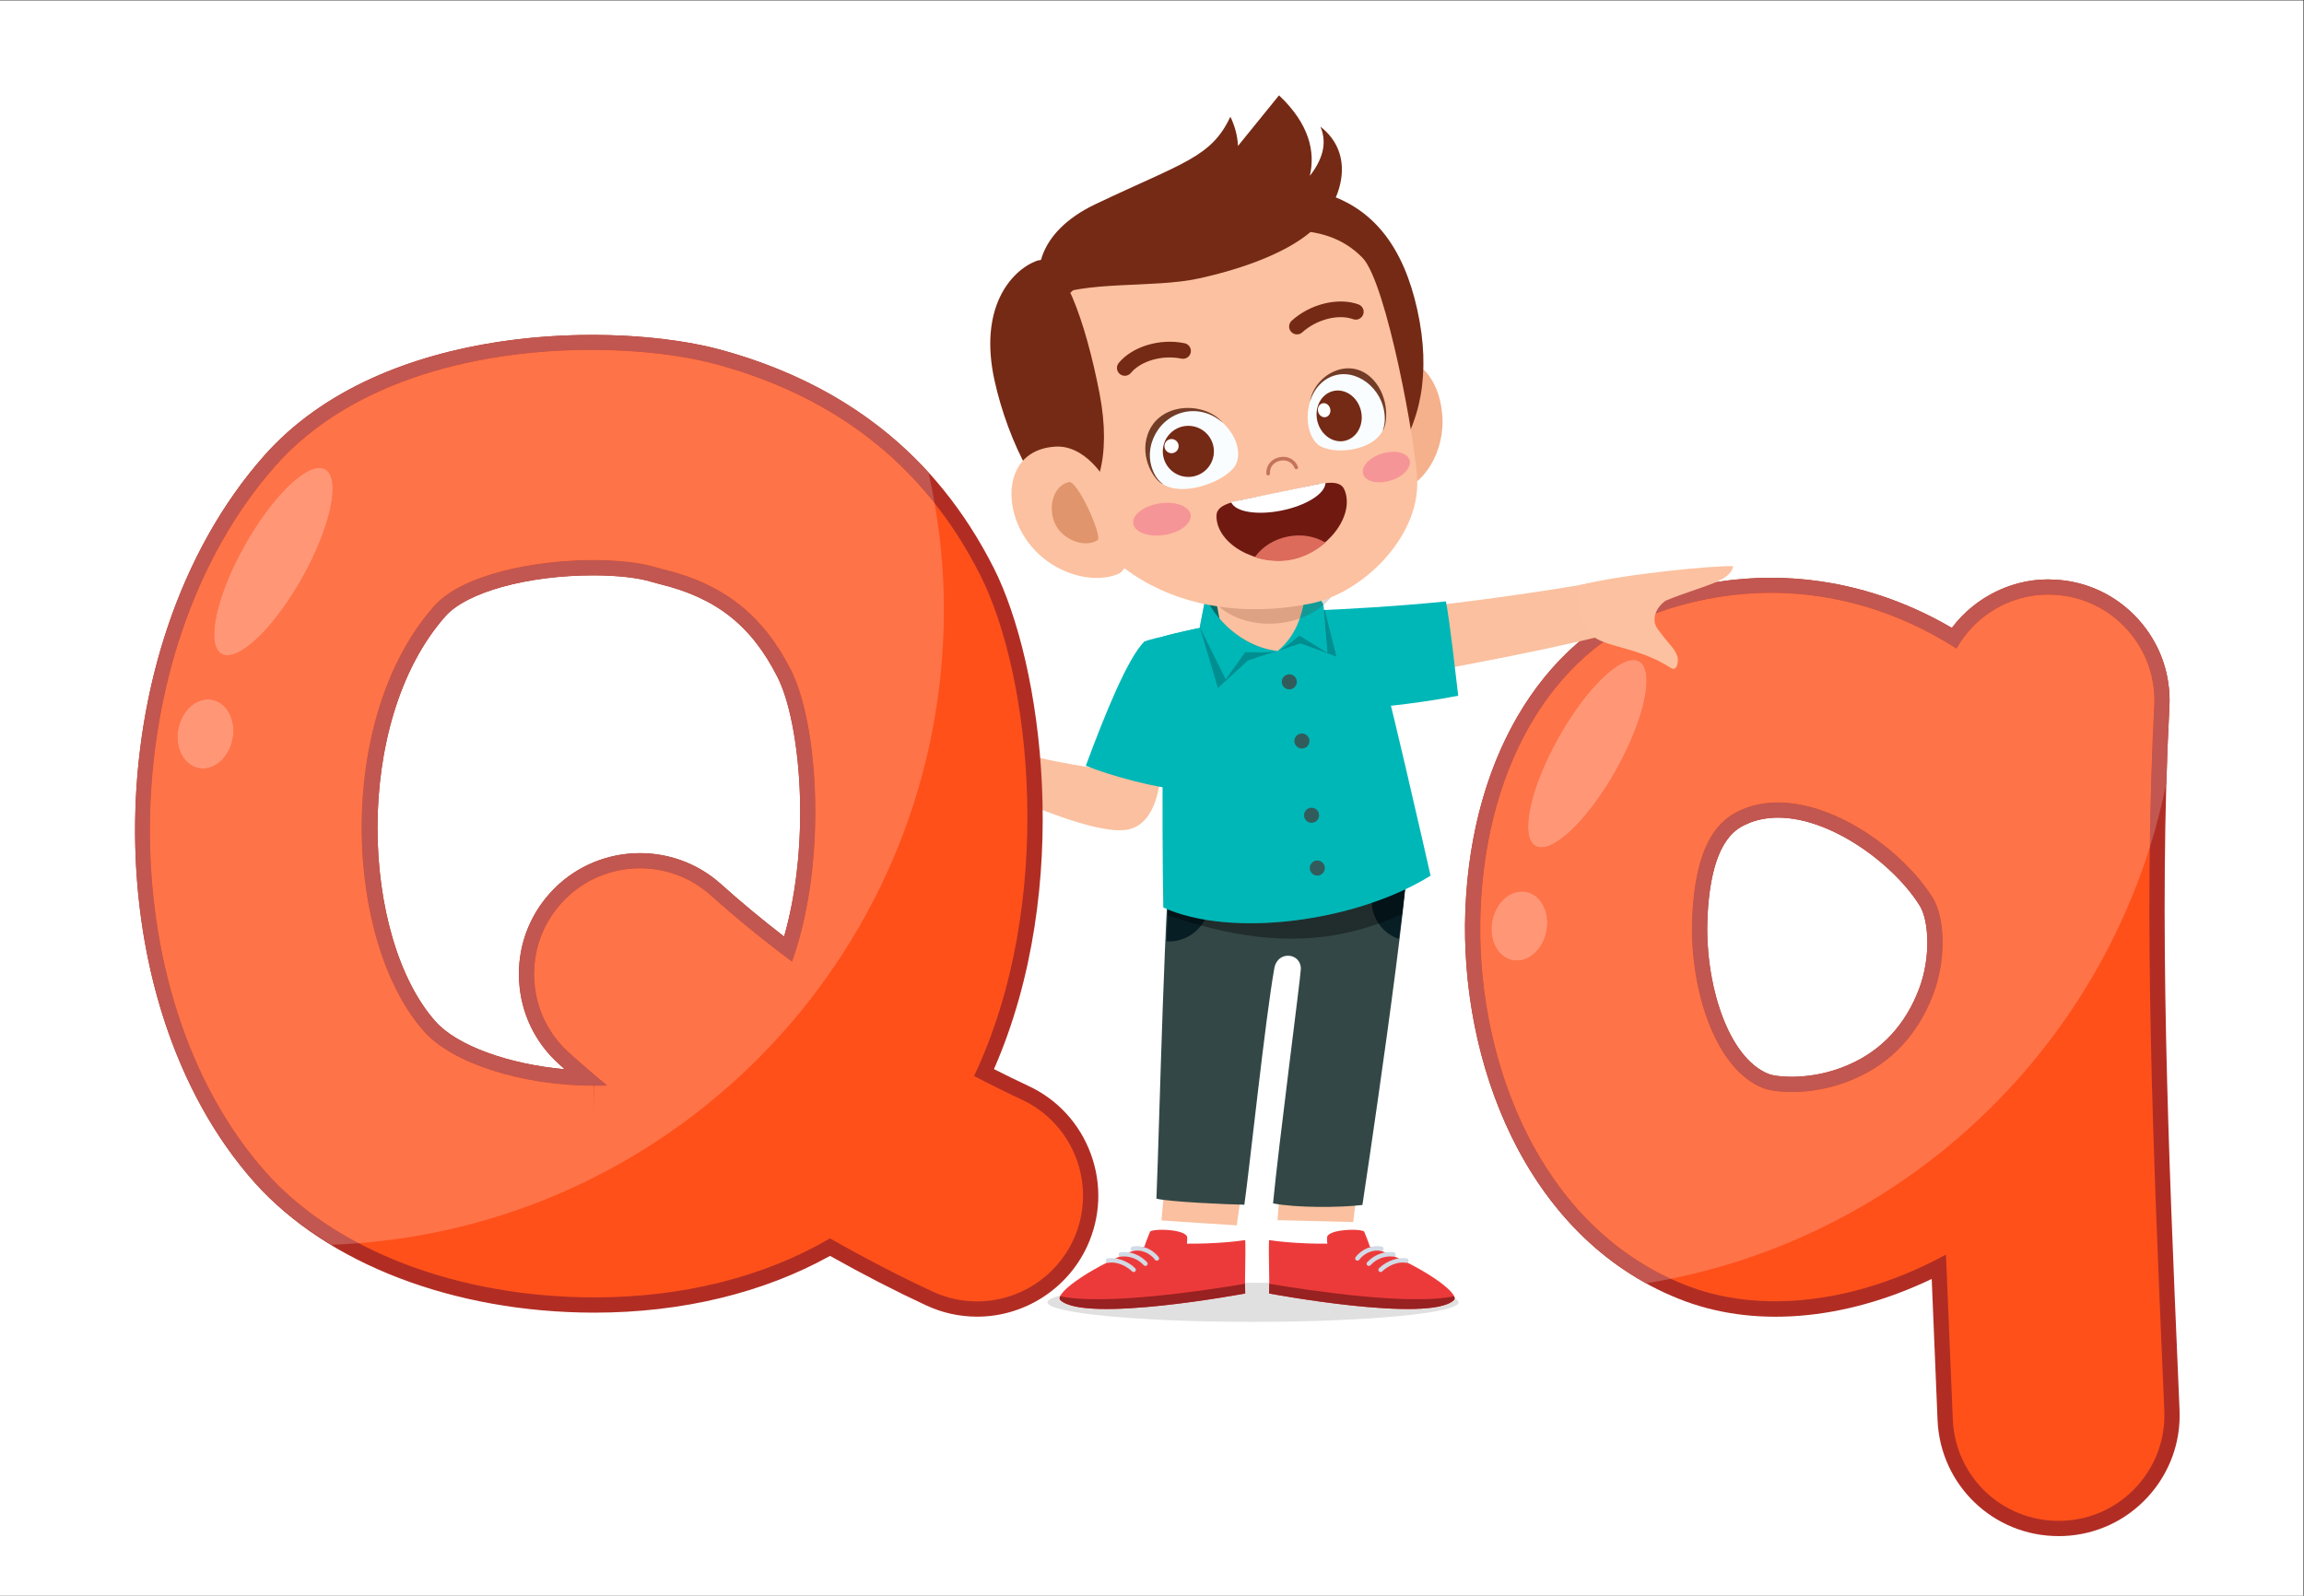 <?xml version="1.0" encoding="UTF-8" standalone="no"?>
<!-- Created with Inkscape (http://www.inkscape.org/) -->

<svg
   version="1.1"
   id="svg10021"
   width="3205.333"
   height="2220.293"
   viewBox="0 0 3205.333 2220.293"
   xmlns="http://www.w3.org/2000/svg"
   xmlns:svg="http://www.w3.org/2000/svg">
  <rect x="0" y="0" width="3205.333" height="2220.293" fill="#333333" stroke="none"/>
  <defs
     id="defs10025" />
  <g
     id="g10029"
     transform="matrix(1.333,0,0,-1.333,0,2220.293)">
    <g
       id="g10031"
       transform="scale(0.1)">
      <path
         d="M 0,0 H 24040 V 16652.2 H 0 Z"
         style="fill:#ffffff;fill-opacity:1;fill-rule:nonzero;stroke:none"
         id="path10033" />
      <path
         d="m 20028.7,6334.8 c -142.3,-375 -389.5,-641.8 -734.7,-792.4 -386.6,-170.1 -753.3,-129 -835.9,-96.2 -431.4,173 -663.7,954.9 -638.8,1610.81 31.9,823.03 302.8,948.3 405.3,995.6 596.5,275.86 1485.1,-326.91 1810.3,-848.77 97.5,-155.56 118.2,-541.77 -6.2,-869.04 m 2706,-4102.4 c -102.5,2388.7 -207.9,4858.2 -93.4,7045.23 17.9,337.24 -97,661.23 -322.7,912.17 -225.7,251 -535.2,398.7 -869.9,416.1 -412.4,27 -827.2,-168.4 -1077.8,-503.6 -930.4,544.3 -1990.3,668.7 -3000.9,350.1 -1218,-382.9 -2013.6,-1646.88 -2076.7,-3298.73 -58.9,-1550.27 606.1,-3404.57 2224,-4052.97 769.9,-310.7 1721.5,-233.9 2643.3,205.8 l 61,-1474.4 c 29,-678.2 583.6,-1209.6 1262.3,-1209.6 l 54.4,0.801 c 337.6,14.5 649.2,159.301 877.4,407.799 228.1,248.9 345.9,571.6 331.4,908.5 l -12.4,292.8"
         style="fill:#b12d24;fill-opacity:1;fill-rule:nonzero;stroke:none"
         id="path10035" />
      <path
         d="m 19358.3,5396.4 c -430.2,-189.2 -838.4,-146.4 -959.5,-97.9 -515.7,206.6 -765.4,1063.6 -738.8,1764.72 31.9,824.7 299.1,1042.06 497.4,1133.74 682.4,317.36 1649.3,-326.04 2012.7,-908.47 136.5,-218.22 139.8,-662.09 7.5,-1010.09 -158,-416.1 -433.5,-713.2 -819.3,-882 m 3217.5,-3180.1 c -102.5,2395.7 -208.7,4872.22 -93.4,7069.61 15.4,294.96 -84.6,577.88 -282.1,797.29 -197.4,219.5 -468.3,348.5 -761.2,363.8 -424.4,25.8 -818.9,-202 -1019.2,-561.24 -923.9,589.04 -1978.8,737.54 -3002.2,414.84 -1152,-362.14 -1904.9,-1570.57 -1965.1,-3153.18 -56.8,-1494.22 577.9,-3279.32 2124.4,-3899.02 780.7,-314.9 1790.4,-200 2732.5,312.8 28.6,-713.9 71.4,-1722.4 71.4,-1722.4 25.3,-592.8 509.8,-1056.999 1103,-1056.999 l 47.7,0.801 c 295,12.5 567.1,138.996 766.7,356.298 199.5,217.4 302.4,499.5 289.5,794 l -12,283.4"
         style="fill:#ff501a;fill-opacity:1;fill-rule:nonzero;stroke:none"
         id="path10037" />
      <path
         d="m 15292.6,7132.58 v 0.01 -0.01 m 0.1,4.09 c 0,0.08 0,0.16 0,0.24 0,-0.09 0,-0.15 0,-0.24 m 0.2,4.19 c 0,0.18 0,0.17 0,0.35 0,-0.1 0,-0.25 0,-0.35 m 0.1,4.25 c 0,0.17 0,0.16 0,0.34 0,-0.1 0,-0.25 0,-0.34 m 0.2,4.25 c 0,0.09 0,0.21 0,0.3 0,-0.09 0,-0.2 0,-0.3 m 3.1,71.84 c 81.9,1618.72 872.4,2853.6 2073.7,3231.2 -1201.3,-377.6 -1991.8,-1612.48 -2073.7,-3231.2 m 7313,1258.85 c 7.7,267.46 18.1,531.29 31.7,791.38 -13.5,-259.07 -23.5,-522.6 -31.2,-788.95 -0.2,-0.81 -0.4,-1.61 -0.5,-2.43"
         style="fill:#ffffff;fill-opacity:1;fill-rule:nonzero;stroke:none"
         id="path10039" />
      <path
         d="m 17182,3261.7 c -1367,752.4 -1937.7,2437.4 -1889.4,3870.88 v 0.01 c 0,1.31 0.1,2.76 0.1,4.08 0,0.09 0,0.15 0,0.24 0.1,1.32 0.1,2.63 0.2,3.95 0,0.1 0,0.25 0,0.35 0,1.22 0.1,2.67 0.1,3.9 0,0.09 0,0.24 0,0.34 0.1,1.31 0.1,2.59 0.2,3.91 0,0.1 0,0.21 0,0.3 0,1.32 0.1,2.69 0.1,4.01 0.9,22.58 1.9,45.09 3,67.53 81.9,1618.72 872.4,2853.6 2073.7,3231.2 v 0 c 366.9,115.7 740.1,173 1111.5,173 651.5,0 1296.8,-176.4 1889.4,-523.1 235.2,314.6 615.1,506.1 1001.9,506.1 25.3,0 50.6,-0.8 75.9,-2.5 334.7,-17.4 644.2,-165.1 869.9,-416.1 210.2,-233.78 324.3,-530.97 324.5,-843.22 0.1,-22.91 -0.5,-45.9 -1.8,-68.95 v 0 c -0.1,-2.07 -0.2,-4.12 -0.3,-6.2 -13.6,-260.09 -24,-523.92 -31.7,-791.38 -46.3,-227.55 -104.1,-450.94 -173.1,-669.56 6.4,502.6 21.1,995.68 46.2,1475.42 15.4,294.96 -84.6,577.88 -282.1,797.29 -197.4,219.5 -468.3,348.5 -761.2,363.8 -21.8,1.4 -43.5,2 -65.1,2 -399.3,0 -764,-222.4 -954.1,-563.24 -603.9,385.04 -1263.8,581.84 -1934.3,581.84 -355.3,0 -713.4,-55.2 -1067.9,-167 -1152,-362.14 -1904.9,-1570.57 -1965.1,-3153.18 -55.1,-1448.62 539.7,-3170.52 1985.2,-3839.02 -84.6,-17.2 -169.9,-32.8 -255.8,-46.7"
         style="fill:#c15750;fill-opacity:1;fill-rule:nonzero;stroke:none"
         id="path10041" />
      <path
         d="m 18701.2,5257.1 c -141.1,0 -249.3,20.1 -302.4,41.4 -515.7,206.6 -765.4,1063.6 -738.8,1764.72 31.9,824.7 299.1,1042.06 497.4,1133.74 124.8,58.05 259.2,83.97 397.7,83.97 618.3,0 1318.1,-516.55 1615,-992.44 136.5,-218.22 139.8,-662.09 7.5,-1010.09 -158,-416.1 -433.5,-713.2 -819.3,-882 -241.6,-106.2 -476.3,-139.3 -657.1,-139.3 m -883.8,1703.02 c 0.1,-633.92 230.4,-1349.42 640.7,-1513.92 35.2,-14 121.9,-29.5 239.8,-29.5 158.9,0 374.2,28.1 596.1,125.7 345.2,150.6 592.4,417.4 734.7,792.4 60.3,158.5 86.5,330.86 86.4,484.13 -0.1,163.17 -29.9,304.7 -80.2,384.91 -268.8,431.37 -922.6,918.02 -1478.1,918.02 -116.6,0 -228.8,-21.41 -332.2,-69.25 -1.4,-0.64 -2.9,-1.31 -4.3,-1.98 -105.6,-48.87 -369.5,-181.84 -401,-993.62 v 0 c -1.3,-32.03 -1.9,-64.35 -1.9,-96.89"
         style="fill:#c15750;fill-opacity:1;fill-rule:nonzero;stroke:none"
         id="path10043" />
      <path
         d="m 17437.8,3308.4 c -1445.5,668.5 -2040.3,2390.4 -1985.2,3839.02 60.2,1582.61 813.1,2791.04 1965.1,3153.18 354.5,111.8 712.6,167 1067.9,167 670.5,0 1330.4,-196.8 1934.3,-581.84 190.1,340.84 554.8,563.24 954.1,563.24 21.6,0 43.3,-0.6 65.1,-2 292.9,-15.3 563.8,-144.3 761.2,-363.8 197.5,-219.41 297.5,-502.33 282.1,-797.29 -25.1,-479.74 -39.8,-972.82 -46.2,-1475.42 C 21721.4,5542.8 19820.3,3791.7 17437.8,3308.4 m 1117.3,4972.53 c -138.5,0 -272.9,-25.92 -397.7,-83.97 -198.3,-91.68 -465.5,-309.04 -497.4,-1133.74 -26.6,-701.12 223.1,-1558.12 738.8,-1764.72 53.1,-21.3 161.3,-41.4 302.4,-41.4 180.8,0 415.5,33.1 657.1,139.3 385.8,168.8 661.3,465.9 819.3,882 132.3,348 129,791.87 -7.5,1010.09 -296.9,475.89 -996.7,992.44 -1615,992.44 m -2672,-929.55 c -140.1,0 -272.6,-126.4 -308.4,-303.83 -39.6,-196.71 54.7,-381.66 210.7,-413.05 15.3,-3.1 30.6,-4.6 45.8,-4.6 140.1,0 272.6,126.43 308.4,303.86 39.6,196.7 -54.7,381.63 -210.7,413.05 -15.3,3.08 -30.6,4.57 -45.8,4.57 m 1163.4,2416.46 c -185.5,0 -514.2,-334.54 -780.6,-809.52 -298.4,-532.02 -405.7,-1038.81 -239.7,-1131.93 17.8,-9.99 38,-14.81 60.3,-14.81 185.6,0 514.2,334.54 780.6,809.53 298.4,532.02 405.7,1038.82 239.7,1131.92 -17.8,9.99 -38,14.81 -60.3,14.81"
         style="fill:#ff7348;fill-opacity:1;fill-rule:nonzero;stroke:none"
         id="path10045" />
      <path
         d="m 16086.5,7811.58 c -22.3,0 -42.5,4.82 -60.3,14.81 -166,93.12 -58.7,599.91 239.7,1131.93 266.4,474.98 595.1,809.52 780.6,809.52 22.3,0 42.5,-4.82 60.3,-14.81 166,-93.1 58.7,-599.9 -239.7,-1131.92 -266.4,-474.99 -595,-809.53 -780.6,-809.53"
         style="fill:#ff9777;fill-opacity:1;fill-rule:nonzero;stroke:none"
         id="path10047" />
      <path
         d="m 15831.2,6629.9 c -15.2,0 -30.5,1.5 -45.8,4.6 -156,31.39 -250.3,216.34 -210.7,413.05 35.8,177.43 168.3,303.83 308.4,303.83 15.2,0 30.5,-1.49 45.8,-4.57 156,-31.42 250.3,-216.35 210.7,-413.05 -35.8,-177.43 -168.3,-303.86 -308.4,-303.86"
         style="fill:#ff9777;fill-opacity:1;fill-rule:nonzero;stroke:none"
         id="path10049" />
      <path
         d="m 10236.5,8474.6 c -35.4,15.98 199.1,389.04 235.8,376.2 547.7,-191.8 1471.2,-275.42 1634.2,-304.55 0,0 -16,-481.01 -331.1,-547.69 -308.9,-65.33 -1071.6,264.93 -1538.9,476.04"
         style="fill:#fac09f;fill-opacity:1;fill-rule:nonzero;stroke:none"
         id="path10051" />
      <path
         d="m 13684.4,10241.1 -1030.1,-196.9 -72.2,377.7 1030.1,196.9 72.2,-377.7"
         style="fill:#046b68;fill-opacity:1;fill-rule:nonzero;stroke:none"
         id="path10053" />
      <path
         d="m 13077.4,2858.6 c -1184.9,0 -2145.5,91.4 -2145.5,204.1 0,112.7 960.6,204 2145.5,204 1185,0 2145.6,-91.3 2145.6,-204 0,-112.7 -960.6,-204.1 -2145.6,-204.1"
         style="fill:#e0e0e0;fill-opacity:1;fill-rule:nonzero;stroke:none"
         id="path10055" />
      <path
         d="m 12854.5,3472.7 c -3.2,-20 -757.8,65.7 -757.1,90.3 6,214.1 54.4,642.9 60.2,766.9 l 806.1,-90.9 c -39.3,-209.7 -86,-621.3 -109.2,-766.3"
         style="fill:#fac09f;fill-opacity:1;fill-rule:nonzero;stroke:none"
         id="path10057" />
      <path
         d="m 12922,3390.8 c -2.2,-12.3 -876.7,45.1 -877.8,60.3 -9.7,131.3 12.8,394.3 9.8,470.3 l 934.3,-60.9 c -24.1,-140.2 -50.9,-380.8 -66.3,-469.7"
         style="fill:#ffffff;fill-opacity:1;fill-rule:nonzero;stroke:none"
         id="path10059" />
      <path
         d="m 11944.9,3645.6 c 12.1,44.4 37.3,100.6 56.7,152 14.5,38.2 387.8,32.1 388.9,-59.6 0.2,-23.5 -0.7,-44.3 -2.7,-63 63.9,-0.7 133.2,0.1 206.4,2.8 159,5.8 301.6,18.7 401.7,34.6 6.4,-145 -6.2,-396.2 -0.3,-557.4 0,0 -1665.7,-311.9 -1928.2,-70.3 -74,68.1 344.2,370.6 877.5,560.9"
         style="fill:#ec3a3a;fill-opacity:1;fill-rule:nonzero;stroke:none"
         id="path10061" />
      <path
         d="m 12994.1,3256.1 c 0,-35.9 0.3,-70.4 1.5,-101.1 0,0 -1665.7,-311.9 -1928.2,-70.3 -10.4,9.6 -10.9,23.9 -2.8,41.9 459.5,-99.7 1515.4,59.8 1929.5,129.5"
         style="fill:#982121;fill-opacity:1;fill-rule:nonzero;stroke:none"
         id="path10063" />
      <path
         d="m 11540.5,3494.2 c 2.2,-12.7 13.9,-21.4 27,-19 77.5,14.5 179.6,-23.6 247.4,-89.8 4.8,-4.7 11,-6.9 17.2,-6.6 5.8,0.2 11.5,2.5 15.8,7 9,9.2 8.8,23.9 -0.4,33 -77.9,76 -196.1,118.3 -287.9,102.3 -12.7,-2.1 -21.3,-14.2 -19.1,-26.9 z m 396.9,-44.5 c 4.8,-5 11.3,-7.5 17.8,-7.3 5.4,0.2 10.9,2.3 15.2,6.4 9.3,8.8 9.7,23.6 0.9,33 -73.8,78 -174.4,116.2 -276.4,104.2 -12.8,-1.5 -22,-13 -20.5,-25.8 1.4,-12.8 13.1,-22.9 25.8,-20.5 51.3,5.9 150.2,2 237.2,-90 z m 117.8,56.9 c 4.7,-6.3 12.1,-9.5 19.4,-9.2 4.6,0.1 9.3,1.7 13.2,4.6 10.3,7.8 12.3,22.4 4.6,32.7 -64.7,85.8 -177.4,130.5 -274.2,109.5 -12.5,-2.8 -20.5,-15.2 -17.7,-27.8 2.7,-12.5 15.1,-20.3 27.8,-17.8 79.5,17.9 172.8,-20.3 226.9,-92"
         style="fill:#d2dae5;fill-opacity:1;fill-rule:nonzero;stroke:none"
         id="path10065" />
      <path
         d="m 13304.7,3552 c -1,-20.3 754.7,-95.1 759.2,-70.9 39.2,210.5 82,640 102.4,762.4 l -807.2,80.6 c -5.7,-213.3 -46.5,-625.6 -54.4,-772.1"
         style="fill:#fac09f;fill-opacity:1;fill-rule:nonzero;stroke:none"
         id="path10067" />
      <path
         d="m 13297,3447.7 c 1,-12.4 877.2,-33 879.7,-18 21.3,130 22.3,393.8 31.9,469.3 l -935.9,22.4 c 11.5,-141.7 16.8,-383.8 24.3,-473.7"
         style="fill:#ffffff;fill-opacity:1;fill-rule:nonzero;stroke:none"
         id="path10069" />
      <path
         d="m 14295.6,3645.6 c -12.1,44.4 -37.3,100.6 -56.7,152 -14.4,38.2 -387.8,32.1 -388.8,-59.6 -0.3,-23.5 0.6,-44.3 2.6,-63 -63.9,-0.7 -133.2,0.1 -206.4,2.8 -159,5.8 -301.6,18.7 -401.7,34.6 -6.4,-145 6.2,-396.2 0.4,-557.4 0,0 1665.6,-311.9 1928.1,-70.3 74,68.1 -344.2,370.6 -877.5,560.9"
         style="fill:#ec3a3a;fill-opacity:1;fill-rule:nonzero;stroke:none"
         id="path10071" />
      <path
         d="m 13246.4,3256.1 c 0,-35.9 -0.3,-70.4 -1.4,-101.1 0,0 1665.6,-311.9 1928.1,-70.3 10.5,9.6 10.9,23.9 2.9,41.9 -459.6,-99.7 -1515.4,59.8 -1929.6,129.5"
         style="fill:#982121;fill-opacity:1;fill-rule:nonzero;stroke:none"
         id="path10073" />
      <path
         d="m 14681,3521.1 c -91.9,16 -210.1,-26.3 -288,-102.3 -9.2,-9.1 -9.4,-23.8 -0.4,-33 4.4,-4.5 10.1,-6.8 15.8,-7 6.2,-0.3 12.4,1.9 17.2,6.6 67.8,66.2 169.9,104.3 247.4,89.8 13.1,-2.4 24.8,6.3 27,19 2.2,12.7 -6.4,24.8 -19,26.9 z m -140.7,18.6 c 12.7,-2.4 24.4,7.7 25.9,20.5 1.4,12.8 -7.8,24.3 -20.5,25.8 -102,12 -202.7,-26.2 -276.5,-104.2 -8.8,-9.4 -8.4,-24.2 1,-33 4.2,-4.1 9.7,-6.2 15.1,-6.4 6.5,-0.2 13,2.3 17.8,7.3 87,92 185.9,95.9 237.2,90 z m -128,58.9 c 12.7,-2.5 25,5.3 27.7,17.8 2.8,12.6 -5.1,25 -17.7,27.8 -96.8,21 -209.5,-23.7 -274.1,-109.5 -7.8,-10.3 -5.8,-24.9 4.5,-32.7 4,-2.9 8.6,-4.5 13.2,-4.6 7.3,-0.3 14.7,2.9 19.5,9.2 54.1,71.7 147.3,109.9 226.9,92"
         style="fill:#d2dae5;fill-opacity:1;fill-rule:nonzero;stroke:none"
         id="path10075" />
      <path
         d="m 12069.2,4145 c 126.3,-33.4 751.5,-61.2 917.6,-63.5 51.1,353.3 220.3,1959.3 313.2,2469.4 34.4,188.79 280,159.47 276.3,-9.1 -1.8,-83.9 -234.1,-1856.1 -290,-2446.5 245.6,-46.9 690.6,-45.3 932.8,-16.5 0,0 514.8,3397.55 488.7,3902.17 -451.9,51.02 -1982,50.55 -2467.9,-5.92 -83.2,-521.29 -139,-3083.45 -170.7,-3830.05"
         style="fill:#334746;fill-opacity:1;fill-rule:nonzero;stroke:none"
         id="path10077" />
      <path
         d="m 14315.7,7252.47 c 0,-184.7 119,-340.11 283.9,-397.97 41.5,317.82 75.3,603.88 93.7,815.77 -211.9,-23.14 -377.6,-199.74 -377.6,-417.8"
         style="fill:#071e25;fill-opacity:1;fill-rule:nonzero;stroke:none"
         id="path10079" />
      <path
         d="m 12211.2,7674.6 c -14.3,-218.08 -26,-513.71 -36.2,-843.08 8,-0.47 15.6,-2.43 23.8,-2.43 233.8,0 423.4,189.56 423.4,423.38 0,229.58 -183.1,415.42 -411,422.13"
         style="fill:#071e25;fill-opacity:1;fill-rule:nonzero;stroke:none"
         id="path10081" />
      <path
         d="m 16729.2,10020.5 c 60.5,14.9 -78.9,557.4 -140.4,546.6 -919.2,-161.3 -2081.4,-290.3 -2323.3,-298.8 l 159.2,-716.85 c 528.1,103.86 1505.7,272.62 2304.5,469.05"
         style="fill:#fac09f;fill-opacity:1;fill-rule:nonzero;stroke:none"
         id="path10083" />
      <path
         d="m 15090.8,10379.1 c 42.9,-226.1 99.7,-748.25 128.2,-985.26 -523.4,-98.79 -975.4,-134.28 -1011.3,-120.58 -374,142.59 -443.7,965.74 -461.7,1012.54 264.8,10.4 843.5,41.4 1344.8,93.3"
         style="fill:#00b7b7;fill-opacity:1;fill-rule:nonzero;stroke:none"
         id="path10085" />
      <path
         d="m 13477,6858.58 c -313.8,0.02 -626.8,51.29 -941.5,137.18 14.6,19.16 27.7,39.64 38.9,61.18 149.4,-25.31 309.9,-37.51 476,-37.51 414.3,-0.01 863.9,75.74 1265.7,212.6 3.9,-80.02 30.1,-153.91 72.5,-215.92 -306.4,-110.01 -609.3,-157.55 -911.6,-157.53"
         style="fill:#202d2c;fill-opacity:1;fill-rule:nonzero;stroke:none"
         id="path10087" />
      <path
         d="m 14388.6,7016.11 c -42.4,62.01 -68.6,135.9 -72.5,215.92 120.1,40.9 235.9,87.25 345.2,138.67 -8.5,-79.64 -18,-164.56 -28.3,-253.68 -81.7,-38.21 -163.2,-71.76 -244.4,-100.91"
         style="fill:#041317;fill-opacity:1;fill-rule:nonzero;stroke:none"
         id="path10089" />
      <path
         d="m 12535.5,6995.76 c -114.9,31.35 -230,67.31 -345.5,107.08 0.7,20.11 1.3,39.76 2,58.98 115.2,-46.74 244,-81.44 382.4,-104.88 -11.2,-21.54 -24.3,-42.02 -38.9,-61.18"
         style="fill:#041317;fill-opacity:1;fill-rule:nonzero;stroke:none"
         id="path10091" />
      <path
         d="m 11332.3,8663.57 c 251.5,-104.1 754.2,-237.15 959.2,-242.92 92.5,404.22 440.2,1702.75 443.3,1725.35 -368.1,-77 -702.2,-152.23 -791,-185.07 -173.5,-171.28 -411.2,-756.75 -611.5,-1297.36"
         style="fill:#00b7b7;fill-opacity:1;fill-rule:nonzero;stroke:none"
         id="path10093" />
      <path
         d="m 12140.9,7183.76 c 712.6,-323.65 2019.9,-146.48 2789.5,332.37 0,0 -494.2,2193.1 -654.4,2701.77 -580.1,95.1 -1625.7,-60.5 -2132.1,-203.6 -3.7,-671.37 -20.5,-1841.46 -3,-2830.54"
         style="fill:#00b7b7;fill-opacity:1;fill-rule:nonzero;stroke:none"
         id="path10095" />
      <path
         d="m 13534.1,10981.4 141.4,-754.7 c -11.8,-103.6 -224.1,-285.8 -340,-365.42 -21.2,-6.01 -109.4,-5.82 -131.5,-0.43 -217.9,53.14 -419.5,31.09 -449.9,193.35 l -141.3,754.7 921.3,172.5"
         style="fill:#fac09f;fill-opacity:1;fill-rule:nonzero;stroke:none"
         id="path10097" />
      <path
         d="m 12523.9,10103.4 -2.4,8.1 60.6,310.4 v 0 l 56.6,-296.1 c -5.6,-1.2 -11.2,-2.4 -16.8,-3.6 -33.3,-6.1 -66,-12.4 -98,-18.8"
         style="fill:#b6c1c4;fill-opacity:1;fill-rule:nonzero;stroke:none"
         id="path10099" />
      <path
         d="m 12638.7,10125.8 -56.6,296.1 c 38,-80.1 87.3,-155 144.8,-222.3 l 10.7,-56.9 c -1.2,-0.3 -2.4,-0.4 -3.7,-0.7 0.5,2.1 0.8,3.4 0.9,4 -32.4,-6.8 -64.4,-13.5 -96.1,-20.2"
         style="fill:#035859;fill-opacity:1;fill-rule:nonzero;stroke:none"
         id="path10101" />
      <path
         d="m 12621.9,10122.2 c 5.6,1.2 11.2,2.4 16.8,3.6 31.7,6.7 63.7,13.4 96.1,20.2 -0.1,-0.6 -0.4,-1.9 -0.9,-4 -38,-6.4 -75.4,-13 -112,-19.8"
         style="fill:#018e91;fill-opacity:1;fill-rule:nonzero;stroke:none"
         id="path10103" />
      <path
         d="m 12711.1,9474.81 -187.2,628.59 c 32,6.4 64.7,12.7 98,18.8 36.6,6.8 74,13.4 112,19.8 1.3,0.3 2.5,0.4 3.7,0.7 l 16.5,-88.5 c 30.4,-162.26 232,-140.21 449.9,-193.35 10.9,-2.66 38.1,-4.06 65.3,-4.06 25.3,0 50.6,1.21 63,3.72 -97.7,-23.54 -310.9,-100.2 -310.9,-100.2 l -310.3,-285.5"
         style="fill:#018e91;fill-opacity:1;fill-rule:nonzero;stroke:none"
         id="path10105" />
      <path
         d="m 13814.7,10288.7 -4.4,50.7 c 0.6,0.5 1.2,1.1 1.8,1.6 l 13.1,-51.9 c -3.5,-0.1 -7,-0.3 -10.5,-0.4"
         style="fill:#b6c1c4;fill-opacity:1;fill-rule:nonzero;stroke:none"
         id="path10107" />
      <path
         d="m 13818.3,10247 -3.6,41.7 c 3.5,0.1 7,0.3 10.5,0.4 l 10.7,-42 c -5.9,0 -11.7,-0.1 -17.6,-0.1"
         style="fill:#018e91;fill-opacity:1;fill-rule:nonzero;stroke:none"
         id="path10109" />
      <path
         d="m 13948.1,9802.58 -373.4,137.94 c 0,0 -145.8,-45.93 -239.2,-79.24 v 0 0 0 c 72.7,31.46 226.1,162.42 226.1,162.42 l 291.6,-180.28 -34.9,403.58 c 5.9,0 11.7,0.1 17.6,0.1 l 112.2,-444.52"
         style="fill:#018e91;fill-opacity:1;fill-rule:nonzero;stroke:none"
         id="path10111" />
      <path
         d="m 13269.3,9856.79 c -27.2,0 -54.4,1.4 -65.3,4.06 -217.9,53.14 -419.5,31.09 -449.9,193.35 l -16.5,88.5 -10.7,56.9 c 160.8,-188.1 385.7,-317.3 608.6,-338.32 v 0 c -1.1,-0.25 -2.1,-0.51 -3.2,-0.77 -12.4,-2.51 -37.7,-3.72 -63,-3.72 m 66.2,4.49 v 0 0 0"
         style="fill:#b29580;fill-opacity:1;fill-rule:nonzero;stroke:none"
         id="path10113" />
      <path
         d="m 13335.5,9861.28 c 72.7,31.46 226.1,162.42 226.1,162.42 l 291.6,-180.28 -44.1,509.58 -170.7,266.1 c -22,-335.7 -90.7,-578.2 -302.9,-757.82"
         style="fill:#00b7b7;fill-opacity:1;fill-rule:nonzero;stroke:none"
         id="path10115" />
      <path
         d="m 13335.5,9861.27 c -96.1,-22.59 -339.2,-11.63 -339.2,-11.63 l -204,-284.87 -270.8,546.73 60.6,310.4 c 144.2,-304 450.8,-532.05 753.4,-560.63"
         style="fill:#00b7b7;fill-opacity:1;fill-rule:nonzero;stroke:none"
         id="path10117" />
      <path
         d="m 13812.1,10341 -3,12 -170.7,266.1 c -0.1,-1.3 -0.2,-2.6 -0.3,-3.9 -2.1,-31.5 -4.6,-62.1 -7.6,-92 l -18.3,95.6 -9.8,-1.9 -38.8,207.2 c 147.5,14 287.3,24.6 408.9,31.3 13.7,-35.3 24.7,-71.5 27.7,-110 11.8,-152 -61.1,-295.8 -188.1,-404.4"
         style="fill:#e1d4d1;fill-opacity:1;fill-rule:nonzero;stroke:none"
         id="path10119" />
      <path
         d="m 13626.6,10487.7 -24.2,129.2 9.8,1.9 18.3,-95.6 c -1.2,-11.9 -2.5,-23.8 -3.9,-35.5"
         style="fill:#155c57;fill-opacity:1;fill-rule:nonzero;stroke:none"
         id="path10121" />
      <path
         d="m 12629.8,10431 c -40.1,60.9 -65,129.2 -70.6,202.4 -1.4,17.3 3.7,33.6 5,50.6 22.6,4.6 45.8,9.2 69.4,13.7 l 48.1,-256.8 -51.9,-9.9"
         style="fill:#e1d4d1;fill-opacity:1;fill-rule:nonzero;stroke:none"
         id="path10123" />
      <path
         d="m 12699.3,10346.9 c -26.5,26.1 -49.9,54.2 -69.5,84.1 l 51.9,9.9 17.6,-94"
         style="fill:#155c57;fill-opacity:1;fill-rule:nonzero;stroke:none"
         id="path10125" />
      <path
         d="m 13246.3,10146 c -222.4,0 -420.9,77.3 -547,200.9 l -17.6,94 -48.1,256.8 c 279,53.2 621.3,97.2 930,126.4 l 38.8,-207.2 24.2,-129.2 c -12.4,-105.7 -31.6,-201.1 -61.6,-287.4 -75.1,-26.9 -157,-44.7 -243.4,-51.4 -25.4,-1.9 -50.5,-2.9 -75.3,-2.9"
         style="fill:#dda184;fill-opacity:1;fill-rule:nonzero;stroke:none"
         id="path10127" />
      <path
         d="m 13810.3,10339.4 -1.2,13.6 -170.7,266.1 c -0.1,-1.3 -0.2,-2.6 -0.3,-3.9 0.1,1.3 0.2,2.6 0.3,3.9 l 170.7,-266.1 3,-12 c -0.6,-0.5 -1.2,-1.1 -1.8,-1.6"
         style="fill:#a5a2a2;fill-opacity:1;fill-rule:nonzero;stroke:none"
         id="path10129" />
      <path
         d="m 13565,10200.3 c 30,86.3 49.2,181.7 61.6,287.4 1.4,11.7 2.7,23.6 3.9,35.5 3,29.9 5.5,60.5 7.6,92 0.1,1.3 0.2,2.6 0.3,3.9 l 170.7,-266.1 1.2,-13.6 c -68,-57.8 -151.3,-105.5 -245.3,-139.1"
         style="fill:#129a97;fill-opacity:1;fill-rule:nonzero;stroke:none"
         id="path10131" />
      <path
         d="m 15051.9,12334 c 35.3,-404.1 -206.7,-752.8 -457.3,-802.2 -250.5,-49.3 -395.2,240.7 -469,615.7 -73.8,375 69.2,720 320,768.3 342.7,66.1 573,-202 606.3,-581.8"
         style="fill:#f4b18c;fill-opacity:1;fill-rule:nonzero;stroke:none"
         id="path10133" />
      <path
         d="m 14792.3,13421.3 c 293.3,-1331 -454.8,-2123.5 -1687.1,-2395 -1232.3,-271.6 -2268,127.9 -2561.3,1458.9 -293.3,1330.9 542.4,1839.2 1774.7,2110.7 1232.3,271.6 2180.4,156.4 2473.7,-1174.6"
         style="fill:#752a15;fill-opacity:1;fill-rule:nonzero;stroke:none"
         id="path10135" />
      <path
         d="m 14791.4,11633.4 c 14.9,-592.6 -571.7,-1165.2 -1104.5,-1275.3 -1119.8,-231.4 -2420.6,165.6 -2764.3,1725.4 -343.7,1559.7 449.9,1777.8 1544.3,2018.9 730.7,161 1343.8,280.9 1752.2,-135.7 252,-257.1 563.2,-1969.1 572.3,-2333.3"
         style="fill:#fcc1a0;fill-opacity:1;fill-rule:nonzero;stroke:none"
         id="path10137" />
      <path
         d="m 11827.3,11190.8 c 14,-90.9 159.3,-144 324.6,-118.6 165.2,25.4 287.9,119.7 273.9,210.6 -13.9,90.9 -159.3,144 -324.5,118.6 -165.3,-25.4 -287.9,-119.7 -274,-210.6"
         style="fill:#f69597;fill-opacity:1;fill-rule:nonzero;stroke:none"
         id="path10139" />
      <path
         d="m 14226.4,11708.3 c 23.6,-78.1 151.1,-108.7 285.1,-68.4 133.8,40.3 223.3,136.3 199.8,214.4 -23.5,78.1 -151.2,108.7 -285,68.4 -133.9,-40.3 -223.4,-136.3 -199.9,-214.4"
         style="fill:#f69597;fill-opacity:1;fill-rule:nonzero;stroke:none"
         id="path10141" />
      <path
         d="m 13780.7,15334.8 c 75.1,-174.9 19,-348.2 -110.3,-513.7 57.2,247.6 -1.4,537.2 -321.7,840.1 -136.9,-169.8 -282.4,-349.4 -428.2,-528 -4.6,97.8 -28.9,199.7 -79.4,305.2 -200.6,-427.7 -495.5,-478.4 -1408.1,-913.2 -624.4,-297.4 -661.5,-760.1 -526.2,-988 423.7,198.8 1123,106.4 1607,213.1 606.7,133.6 1045.4,341.5 1248.1,565.3 245.9,271.6 385.7,731 18.8,1019.2"
         style="fill:#752a15;fill-opacity:1;fill-rule:nonzero;stroke:none"
         id="path10143" />
      <path
         d="m 13674.3,12473.1 c -67.3,-220.1 -0.3,-427.2 120.6,-481.9 182,-82.5 549.9,-26.7 640.2,181.2 87.5,201.5 -52.4,493.4 -297.1,572.7 -214.3,69.4 -398.5,-59 -463.7,-272"
         style="fill:#f9fdff;fill-opacity:1;fill-rule:nonzero;stroke:none"
         id="path10145" />
      <path
         d="m 14330,12694.5 c -239.1,255 -610.3,55 -657.9,-228.9 67.3,220 265.3,331.6 463.4,267.6 122.4,-39.7 227.2,-138.7 280.2,-264.9 42.3,-100.6 50.6,-223.2 14.3,-306.9 50.5,61.4 75.8,345.6 -100,533.1"
         style="fill:#723c27;fill-opacity:1;fill-rule:nonzero;stroke:none"
         id="path10147" />
      <path
         d="m 13741.8,12359.5 c -14,-144.3 79.5,-281.1 209,-305.6 129.4,-24.4 245.8,72.7 259.8,217 14,144.3 -79.5,281.1 -209,305.6 -129.4,24.5 -245.7,-72.7 -259.8,-217"
         style="fill:#752a15;fill-opacity:1;fill-rule:nonzero;stroke:none"
         id="path10149" />
      <path
         d="m 13754.6,12387 c -3.9,-40 22.1,-78 58,-84.8 35.9,-6.8 68.2,20.2 72.1,60.2 3.9,40 -22.1,78 -58,84.8 -35.9,6.8 -68.2,-20.2 -72.1,-60.2"
         style="fill:#fefffe;fill-opacity:1;fill-rule:nonzero;stroke:none"
         id="path10151" />
      <path
         d="m 12755.6,12249.1 c 177,-160.5 210.5,-375.7 114.1,-483.4 -145.3,-162.3 -548.1,-294.5 -742.6,-156.1 -188.4,134.2 -189.3,460 21.5,650.4 184.6,166.7 435.7,144.5 607,-10.9"
         style="fill:#f9fdff;fill-opacity:1;fill-rule:nonzero;stroke:none"
         id="path10153" />
      <path
         d="m 11977.5,12120.9 c 118.5,342.1 595.7,349.2 784.1,122.8 -176.9,160.4 -434,161 -604.6,7.1 -105.5,-95.3 -163.7,-234.1 -155.7,-371.2 6.3,-109.4 58.3,-221.4 136.5,-277.1 -81.8,29.1 -247.4,266.7 -160.3,518.4"
         style="fill:#723c27;fill-opacity:1;fill-rule:nonzero;stroke:none"
         id="path10155" />
      <path
         d="m 12138.3,11982 c -20.6,-145.9 81,-280.7 226.9,-301.3 145.9,-20.5 280.7,81.1 301.3,227 20.5,145.8 -81.1,280.7 -227,301.2 -145.8,20.6 -280.7,-81 -301.2,-226.9"
         style="fill:#752a15;fill-opacity:1;fill-rule:nonzero;stroke:none"
         id="path10157" />
      <path
         d="m 12153.6,12010.1 c -5.7,-40.5 22.5,-77.9 63,-83.6 40.5,-5.7 77.9,22.5 83.6,62.9 5.7,40.5 -22.5,77.9 -63,83.6 -40.5,5.7 -77.9,-22.5 -83.6,-62.9"
         style="fill:#fefffe;fill-opacity:1;fill-rule:nonzero;stroke:none"
         id="path10159" />
      <path
         d="m 14180.3,13325.7 c -18.1,-7.2 -38.8,-8.1 -58.6,-1 -154.1,56.3 -382,-2.7 -530.5,-137.5 -33.2,-30.4 -85.4,-27.8 -115.9,5.7 -30.4,33.5 -27.8,85.5 5.7,115.9 193.1,175.5 486.4,246.7 697,170.2 42.5,-15.6 64.4,-62.7 49,-105.2 -8.4,-22.9 -25.8,-39.8 -46.7,-48.1"
         style="fill:#752a15;fill-opacity:1;fill-rule:nonzero;stroke:none"
         id="path10161" />
      <path
         d="m 11751.5,12734.8 c -22.3,-3.3 -45.9,2.4 -64.6,18 -34.9,28.8 -39.7,80.6 -10.9,115.5 142.9,172.4 431.8,259 687.6,205.3 44.3,-9.3 72.8,-52.8 63.5,-97.2 -9.2,-44.3 -53.1,-72.6 -97.2,-63.5 -196.4,41.5 -422.9,-23 -527.5,-149.3 -13.4,-16.2 -31.7,-25.9 -50.9,-28.8"
         style="fill:#752a15;fill-opacity:1;fill-rule:nonzero;stroke:none"
         id="path10163" />
      <path
         d="m 14032.4,11542.2 c -57.5,138.8 -271.8,55.6 -635,-16.7 -19,-3.8 -92.8,-19 -111.8,-23.1 -362.2,-77.2 -592,-85.5 -589.9,-235.7 4,-289.3 416.8,-521.1 785.4,-446.3 l 6.4,1.3 c 368.1,77 655.6,453.2 544.9,720.5"
         style="fill:#6f1911;fill-opacity:1;fill-rule:nonzero;stroke:none"
         id="path10165" />
      <path
         d="m 13488.6,10815.9 -6.3,-1.3 c -119.6,-24.2 -250.5,-15.9 -378.8,23.7 l -7.8,2.3 4.8,6.5 c 78.1,105.6 197.2,179.4 335.6,208 138.2,28.5 276.9,7.7 390.5,-58.3 l 7,-4.1 -6.2,-5.2 c -102.5,-87.1 -219.6,-146.6 -338.8,-171.6"
         style="fill:#dd6b5b;fill-opacity:1;fill-rule:nonzero;stroke:none"
         id="path10167" />
      <path
         d="m 13379.8,11328.3 c -253.5,-52.2 -480.7,-17.1 -528.6,81.7 l -2.8,6.1 984.8,203 -0.2,-6.7 c -5.1,-109.8 -200,-231.9 -453.2,-284.1"
         style="fill:#ffffff;fill-opacity:1;fill-rule:nonzero;stroke:none"
         id="path10169" />
      <path
         d="m 13532.7,11758.9 c -8.8,-1.9 -17.9,2.7 -21.4,11.4 -24.7,61.5 -84.3,91.7 -151.8,76.8 -68,-15 -110.3,-68.4 -105.5,-133.1 0.7,-10.3 -7.1,-19.4 -17.4,-20.1 -10.3,-0.8 -19.3,7 -20.1,17.3 -6.2,82.8 49.3,153.8 134.9,172.7 85.1,18.7 163.4,-21.3 194.8,-99.6 3.9,-9.6 -0.8,-20.6 -10.4,-24.5 l -3.1,-0.9"
         style="fill:#c4735b;fill-opacity:1;fill-rule:nonzero;stroke:none"
         id="path10171" />
      <path
         d="m 11476.8,12542.9 c 126.3,-657.2 -24.4,-1126.1 -301.9,-1186.5 -277.5,-60.3 -654.4,679.8 -796.6,1333.8 -162.8,749 166.9,1135.9 435.5,1241.7 264.2,104 519.4,-641.9 663,-1389"
         style="fill:#752a15;fill-opacity:1;fill-rule:nonzero;stroke:none"
         id="path10173" />
      <path
         d="m 10668.5,11091.4 c 221.6,-393.2 702.4,-549.5 1000.1,-426.5 297.7,123.1 -71.5,1367.7 -656.9,1329.5 -487.5,-31.8 -551.5,-533.5 -343.2,-903"
         style="fill:#fcc1a0;fill-opacity:1;fill-rule:nonzero;stroke:none"
         id="path10175" />
      <path
         d="m 11006.7,11199.6 c 71.1,-172 310.9,-270 448.8,-181.1 53.8,34.7 -208.9,630.8 -302.8,606.2 -158.8,-41.7 -217.1,-253.1 -146,-425.1"
         style="fill:#e0956c;fill-opacity:1;fill-rule:nonzero;stroke:none"
         id="path10177" />
      <path
         d="m 13666.3,8921.69 c 0,-43.45 -35.3,-78.65 -78.7,-78.65 -43.4,0 -78.7,35.2 -78.7,78.65 0,43.45 35.3,78.66 78.7,78.66 43.4,0 78.7,-35.21 78.7,-78.66"
         style="fill:#325c5b;fill-opacity:1;fill-rule:nonzero;stroke:none"
         id="path10179" />
      <path
         d="m 13767,8146.83 c 0,-43.45 -35.2,-78.66 -78.6,-78.66 -43.5,0 -78.7,35.21 -78.7,78.66 0,43.42 35.2,78.65 78.7,78.65 43.4,0 78.6,-35.23 78.6,-78.65"
         style="fill:#325c5b;fill-opacity:1;fill-rule:nonzero;stroke:none"
         id="path10181" />
      <path
         d="m 13534.7,9539.32 c 0,-43.43 -35.2,-78.66 -78.7,-78.66 -43.4,0 -78.6,35.23 -78.6,78.66 0,43.45 35.2,78.66 78.6,78.66 43.5,0 78.7,-35.21 78.7,-78.66"
         style="fill:#325c5b;fill-opacity:1;fill-rule:nonzero;stroke:none"
         id="path10183" />
      <path
         d="m 13826.9,7595.75 c 0,-43.44 -35.2,-78.65 -78.7,-78.65 -43.4,0 -78.6,35.21 -78.6,78.65 0,43.45 35.2,78.67 78.6,78.67 43.5,0 78.7,-35.22 78.7,-78.67"
         style="fill:#325c5b;fill-opacity:1;fill-rule:nonzero;stroke:none"
         id="path10185" />
      <path
         d="m 18087.8,10746.3 c -174.4,10.4 -1133.9,-80.3 -1598.4,-197.1 -57.3,-14.3 -5.3,-429.4 78.2,-473 119.7,-188.2 483.7,-143.16 872.1,-392.32 67,-43.03 79.3,79.92 68.1,115.25 -28.8,91.05 -65.7,100.22 -205.9,289.47 -85.4,115.4 4.8,250.4 86.7,300.2 382.2,156 669.8,192.4 699.2,357.5"
         style="fill:#fcc1a0;fill-opacity:1;fill-rule:nonzero;stroke:none"
         id="path10187" />
      <path
         d="m 4648.29,10223.7 c 221.92,251.4 856.62,427.2 1543.59,427.2 248.91,0 471.25,-24.8 615.63,-70 l 73.01,-20 c 593.62,-143.1 963.25,-434.7 1235.38,-974.84 232.71,-460.45 355.93,-1695.83 67.6,-2705.54 -231.46,178.79 -453.39,362.97 -660.83,549.24 -519.37,464.2 -1320,420.23 -1784.2,-97.5 -225.24,-251.37 -339.34,-575.37 -320.66,-912.66 17.82,-337.2 166.35,-647.1 417.75,-871.5 19.07,-17.5 38.56,-34.9 58.06,-52.3 -584.07,51.8 -1122.96,245.6 -1347.38,497.4 -779.47,874.87 -871.57,3126.59 102.05,4230.5 M 11384.8,4610.9 c -116.1,317.4 -348.5,570 -654.2,711.9 -118.6,55.2 -237.7,113.7 -356.8,174.2 834.3,1908.29 502,4230.53 -0.8,5227.8 -604.39,1196.8 -1575.4,1933.5 -2854.88,2281.6 -1051.9,286.2 -3516.57,304.5 -4765.63,-1111.3 C 1001.47,9908.8 955.844,6223.4 2658.72,4311.4 3415.39,3463.5 4739.97,2956.2 6201.43,2954.9 c 913.89,0 1762.64,204.5 2461.64,592.4 346.8,-195 684.06,-368.4 1003.06,-516.5 167.6,-78 346.37,-117.8 532.27,-117.8 489.9,0 940,287.1 1146.6,731.4 141.9,306.1 156,649.2 39.8,966.5"
         style="fill:#b12d24;fill-opacity:1;fill-rule:nonzero;stroke:none"
         id="path10189" />
      <path
         d="m 5857.11,7225.66 c -197.03,-219.43 -296.59,-502.79 -280.43,-797.36 15.76,-294.5 145.62,-565.4 365.48,-762 125.69,-113.3 257.61,-226.9 395.34,-340.6 -45.22,-1.7 -90.44,-2.9 -136.07,-2.9 v -254.7 l -4.16,254.7 c -746.68,0.8 -1474.73,233.2 -1770.1,564.6 -837.15,939.62 -938.35,3262.28 101.64,4441.6 292.87,332.3 1046.23,481.3 1663.07,481.3 264.25,0 503.2,-27.4 657.52,-75.9 l 68.44,-18.7 c 635.55,-153.1 1048.71,-479.2 1340.34,-1057.86 282.11,-558.8 381.24,-1997.03 8.3,-3039.94 -302.84,225.28 -587.82,457.99 -850,693.23 -453.83,405.28 -1152.83,368.36 -1559.37,-85.47 M 10663.8,5178.4 c -165.1,76.8 -331.9,159.7 -497.8,246.9 853.8,1804.91 602.4,4161.2 64.7,5227.7 -581.97,1152.9 -1521.36,1865 -2757.81,2200.7 -1018.26,276.6 -3400,297.1 -4600.94,-1064 -1703.31,-1931.92 -1748.94,-5514.4 -94.17,-7372.1 726.8,-814.7 2004.09,-1302.1 3423.65,-1303.4 923.85,0 1770.94,212.4 2461.22,616 370.02,-210.3 730.1,-397 1071.12,-555 146.44,-68.5 302.83,-102.9 464.63,-102.9 428.5,0 821.8,251 1002.2,639.3 256.4,552.5 15.3,1210.3 -536.8,1466.8"
         style="fill:#ff501a;fill-opacity:1;fill-rule:nonzero;stroke:none"
         id="path10191" />
      <path
         d="m 9611.99,11809.4 c -554.03,575.5 -1254.51,967.3 -2085.3,1194.7 831.95,-227.7 1532.54,-612.3 2085.3,-1194.7 m -2087.54,1195.3 c -0.63,0.1 -1.23,0.3 -1.85,0.5 0.58,-0.2 1.26,-0.4 1.85,-0.5"
         style="fill:#ffffff;fill-opacity:1;fill-rule:nonzero;stroke:none"
         id="path10193" />
      <path
         d="m 3461.21,3663.7 c -307.3,185.4 -581.41,400 -802.49,647.7 v 0 c -833.98,936.4 -1248.58,2298.2 -1248.86,3677.35 -0.29,1436.94 449.16,2892.85 1342.63,3906.35 854,968 2275.98,1265.5 3426.43,1265.5 532.2,0 1006.5,-63.7 1339.2,-154.2 1.5,-0.4 2.98,-0.8 4.48,-1.2 0.62,-0.2 1.22,-0.4 1.85,-0.5 0.75,-0.2 1.5,-0.4 2.24,-0.6 830.79,-227.4 1531.27,-619.2 2085.3,-1194.7 26.76,-28.2 53.21,-56.9 79.27,-86 23.25,-105.8 44.3,-212.4 62.92,-319.9 -570.41,720.6 -1339.69,1194.5 -2281.29,1450.2 -323.67,87.9 -785.25,150 -1302.74,150 -1110.51,0 -2479,-285.6 -3298.2,-1214 -1703.31,-1931.92 -1748.94,-5514.4 -94.17,-7372.1 258.35,-289.6 586.2,-537.8 965.33,-737.6 -93.44,-7.4 -187.36,-12.8 -281.9,-16.3"
         style="fill:#c15750;fill-opacity:1;fill-rule:nonzero;stroke:none"
         id="path10195" />
      <path
         d="m 6201.43,5068.1 -4.16,254.7 c -746.68,0.8 -1474.73,233.2 -1770.1,564.6 -837.15,939.62 -938.35,3262.28 101.64,4441.6 292.87,332.3 1046.23,481.3 1663.07,481.3 264.25,0 503.2,-27.4 657.52,-75.9 l 68.44,-18.7 c 635.55,-153.1 1048.71,-479.2 1340.34,-1057.86 282.11,-558.8 381.24,-1997.03 8.3,-3039.94 -302.84,225.28 -587.82,457.99 -850,693.23 -210.77,188.21 -474.42,281.06 -737.09,281.06 -302.92,0 -604.54,-123.47 -822.28,-366.53 -197.03,-219.43 -296.59,-502.79 -280.43,-797.36 15.76,-294.5 145.62,-565.4 365.48,-762 125.69,-113.3 257.61,-226.9 395.34,-340.6 -45.22,-1.7 -90.44,-2.9 -136.07,-2.9 V 5068.1 M 3939.85,8015.43 c 0.04,-807.73 217.79,-1586.13 606.39,-2022.23 224.42,-251.8 763.31,-445.6 1347.38,-497.4 v 0 0 c -19.5,17.4 -38.99,34.8 -58.06,52.3 -251.4,224.4 -399.93,534.3 -417.75,871.5 -1.31,23.7 -1.97,47.4 -1.98,71 -0.1,311.49 113.23,607.97 322.64,841.66 248.82,277.51 594.22,418.88 941.23,418.88 300.38,0 601.99,-106 842.97,-321.38 207.44,-186.27 429.37,-370.45 660.83,-549.24 119.11,417.1 167.98,872.7 167.93,1296.28 -0.08,601.83 -98.95,1139.02 -235.53,1409.26 -272.13,540.14 -641.76,831.74 -1235.38,974.84 l -73.01,20 c -144.38,45.2 -366.72,70 -615.63,70 -686.97,0 -1321.67,-175.8 -1543.59,-427.2 -488.24,-553.58 -708.48,-1395.79 -708.44,-2208.27"
         style="fill:#c15750;fill-opacity:1;fill-rule:nonzero;stroke:none"
         id="path10197" />
      <path
         d="m 3743.11,3680 c -379.13,199.8 -706.98,448 -965.33,737.6 -1654.77,1857.7 -1609.14,5440.18 94.17,7372.1 819.2,928.4 2187.69,1214 3298.2,1214 517.49,0 979.07,-62.1 1302.74,-150 941.6,-255.7 1710.88,-729.6 2281.29,-1450.2 50.99,-294.4 83.75,-595.1 93.4,-902.3 C 9959.11,6945.74 7251.91,3957.6 3743.11,3680 m 2448.77,7130.3 c -616.84,0 -1370.2,-149 -1663.07,-481.3 C 3488.82,9149.68 3590.02,6827.02 4427.17,5887.4 4722.54,5556 5450.59,5323.6 6197.27,5322.8 l 4.16,-254.7 v 254.7 c 45.63,0 90.85,1.2 136.07,2.9 -137.73,113.7 -269.65,227.3 -395.34,340.6 -219.86,196.6 -349.72,467.5 -365.48,762 -16.16,294.57 83.4,577.93 280.43,797.36 217.74,243.06 519.36,366.53 822.28,366.53 262.67,0 526.32,-92.85 737.09,-281.06 262.18,-235.24 547.16,-467.95 850,-693.23 372.94,1042.91 273.81,2481.14 -8.3,3039.94 -291.63,578.66 -704.79,904.76 -1340.34,1057.86 l -68.44,18.7 c -154.32,48.5 -393.27,75.9 -657.52,75.9 M 2170.14,9356.02 c -140.09,0 -272.62,-126.39 -308.37,-303.82 -39.64,-196.71 54.7,-381.66 210.67,-413.08 15.29,-3.08 30.59,-4.57 45.81,-4.57 140.1,0 272.64,126.42 308.39,303.85 39.65,196.68 -54.69,381.64 -210.67,413.05 -15.29,3.08 -30.6,4.57 -45.83,4.57 m 1163.43,2416.48 c -185.56,0 -514.22,-334.6 -780.62,-809.5 -298.41,-532.1 -405.72,-1038.85 -239.69,-1131.96 17.81,-9.99 38.02,-14.81 60.31,-14.81 185.57,0 514.21,334.57 780.62,809.57 298.41,532 405.71,1038.8 239.69,1131.9 -17.81,10 -38.02,14.8 -60.31,14.8"
         style="fill:#ff7348;fill-opacity:1;fill-rule:nonzero;stroke:none"
         id="path10199" />
      <path
         d="m 2373.57,9816.23 c -22.29,0 -42.5,4.82 -60.31,14.81 -166.03,93.11 -58.72,599.86 239.69,1131.96 266.4,474.9 595.06,809.5 780.62,809.5 22.29,0 42.5,-4.8 60.31,-14.8 166.02,-93.1 58.72,-599.9 -239.69,-1131.9 -266.41,-475 -595.05,-809.57 -780.62,-809.57"
         style="fill:#ff9777;fill-opacity:1;fill-rule:nonzero;stroke:none"
         id="path10201" />
      <path
         d="m 2118.25,8634.55 c -15.22,0 -30.52,1.49 -45.81,4.57 -155.97,31.42 -250.31,216.37 -210.67,413.08 35.75,177.43 168.28,303.82 308.37,303.82 15.23,0 30.54,-1.49 45.83,-4.57 155.98,-31.41 250.32,-216.37 210.67,-413.05 -35.75,-177.43 -168.29,-303.85 -308.39,-303.85"
         style="fill:#ff9777;fill-opacity:1;fill-rule:nonzero;stroke:none"
         id="path10203" />
    </g>
  </g>
</svg>
